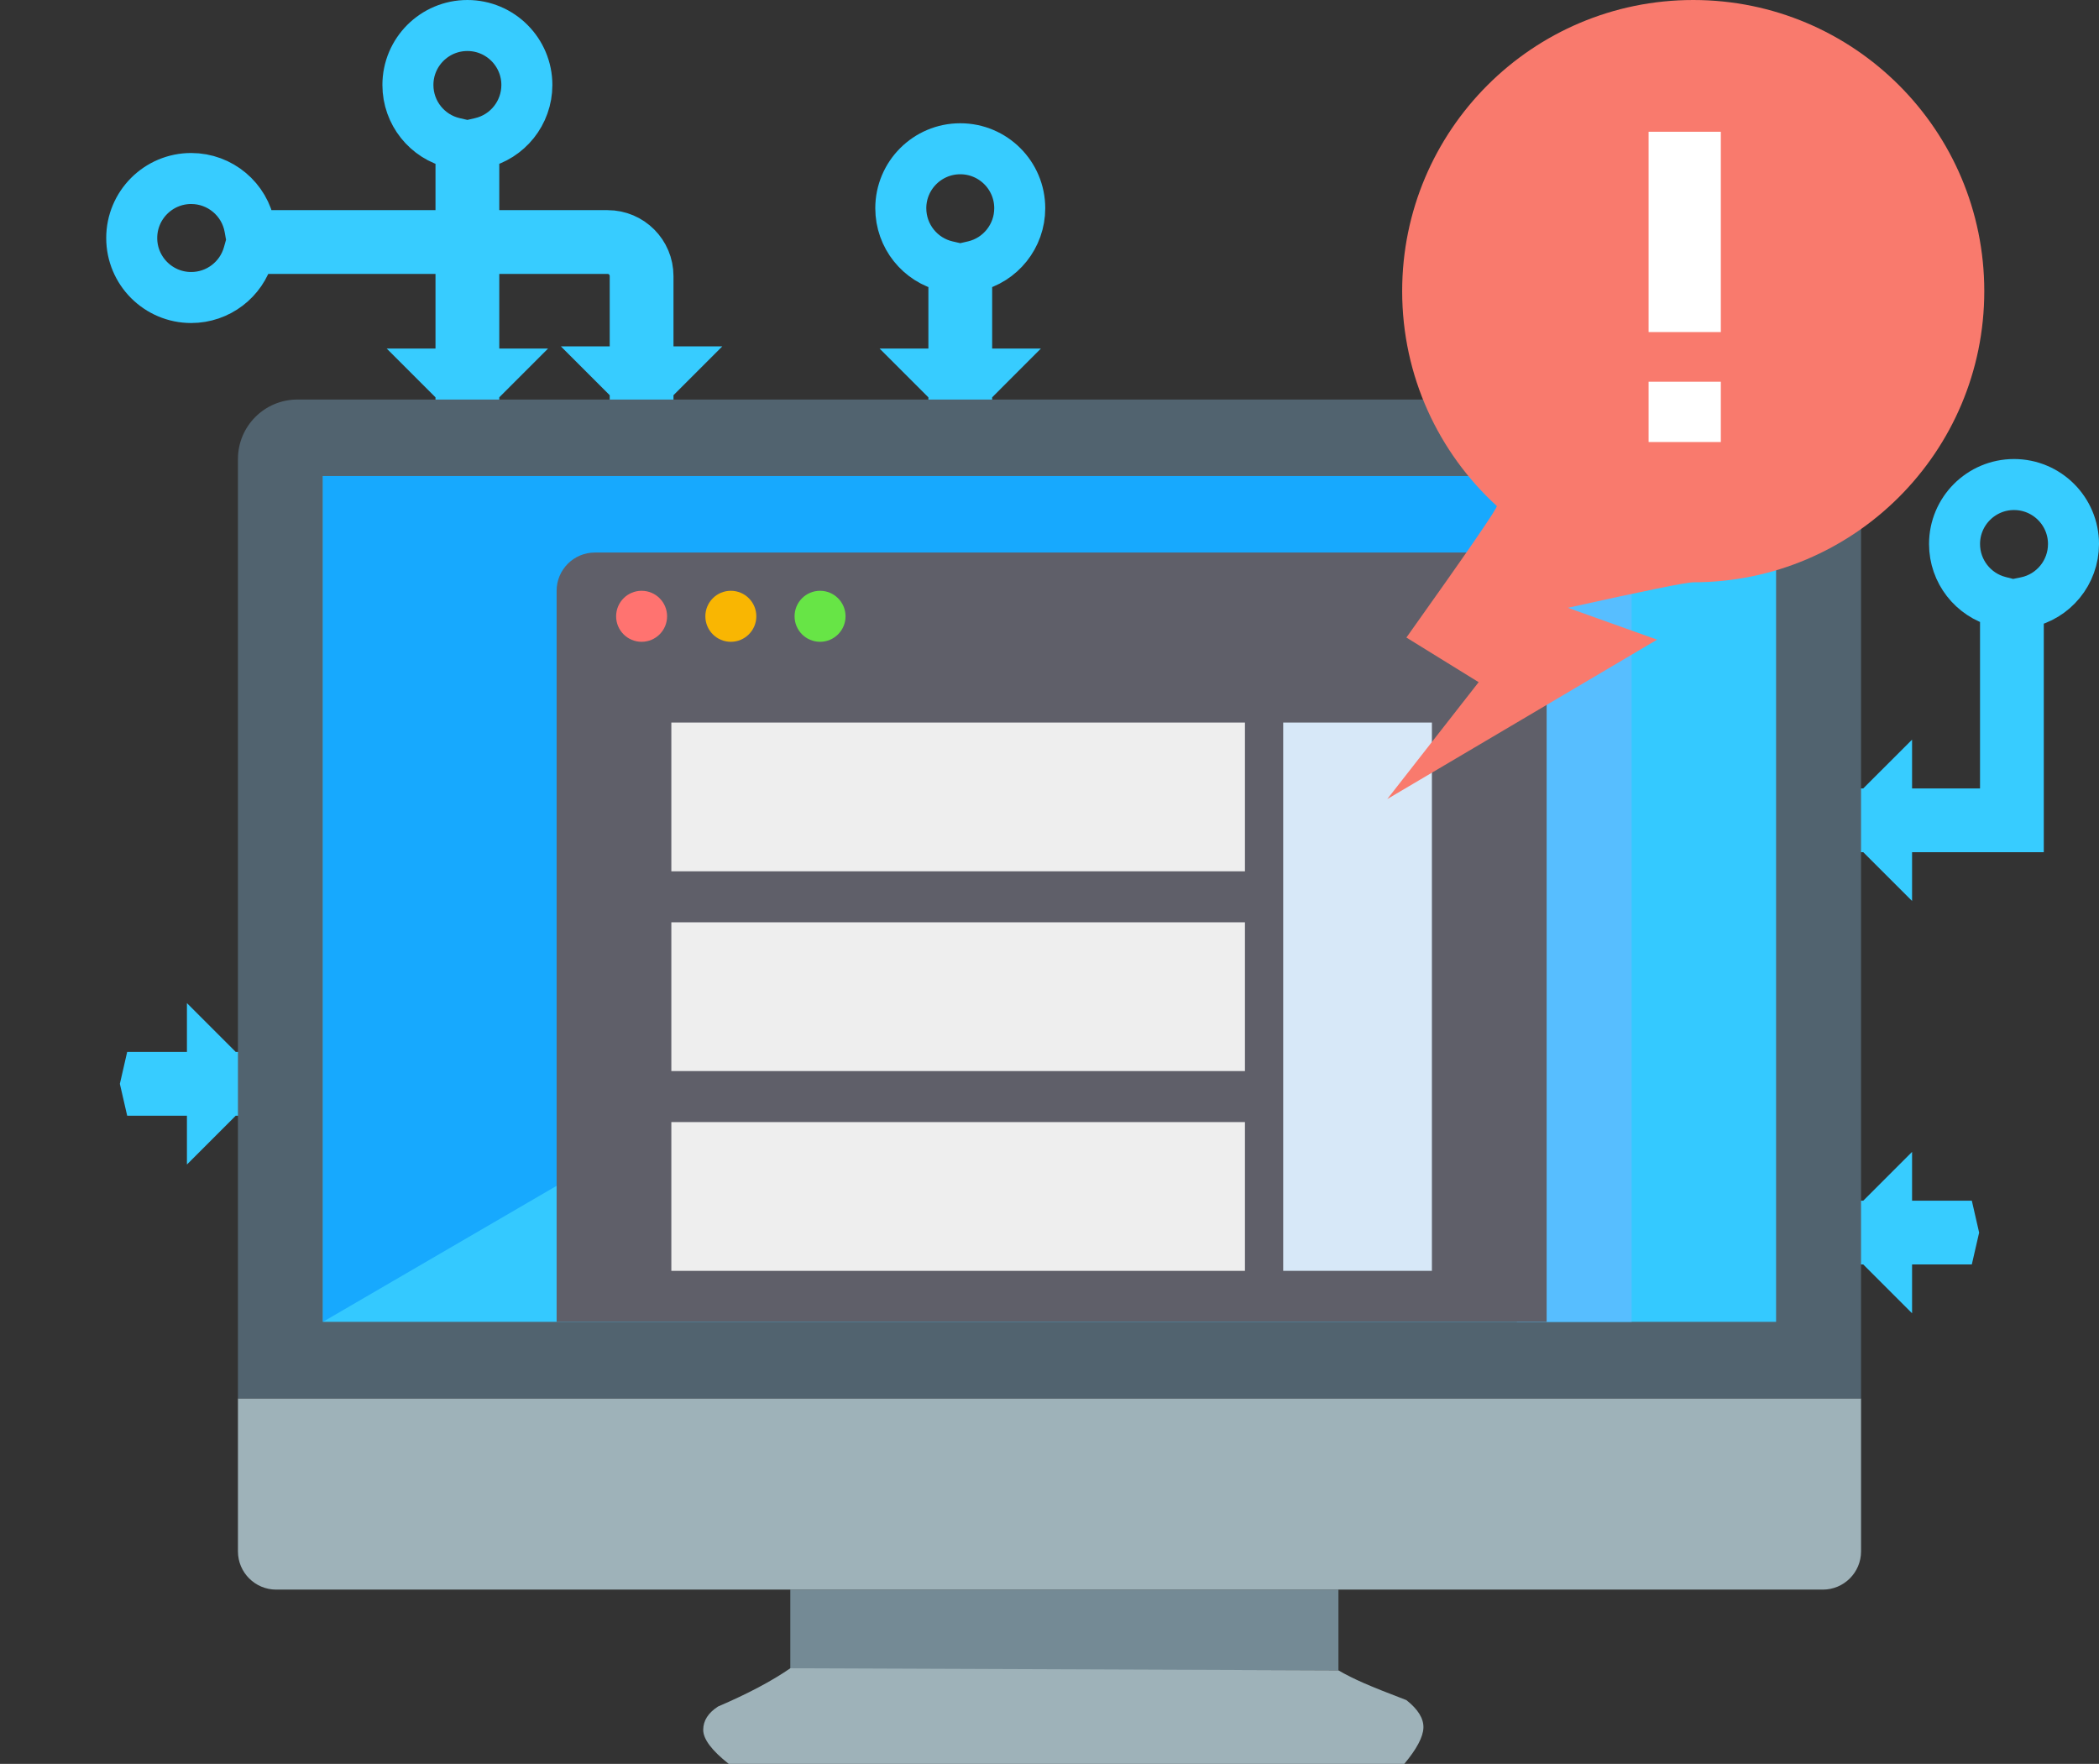 <svg width="119" height="100" viewBox="0 0 119 100" version="1.1" xmlns="http://www.w3.org/2000/svg" xmlns:xlink="http://www.w3.org/1999/xlink"><rect x="0" y="0" width="119" height="100" fill="#333333" stroke="none"/><title>Desktop Graphic</title><desc>Created with Sketch.</desc><g id="Responsive" stroke="none" stroke-width="1" fill="none" fill-rule="evenodd"><g id="Web-Home" transform="translate(-661, -683)"><g id="Features" transform="translate(150, 683)"><g id="Desktop-Intergration" transform="translate(400, 0)"><g id="Desktop-Graphic" transform="translate(111, 0)"><path d="M110.638,69.518 L105.51,69.518 L106.956,70.964 L106.956,68.795 L105.51,70.241 L106.233,70.241 L110.638,70.241 L110.721,69.88 L110.638,69.518 Z M114.093,34.305 L114.859,34.149 C116.416,33.833 117.554,32.455 117.554,30.843 C117.554,28.98 116.044,27.47 114.182,27.47 C112.32,27.47 110.81,28.98 110.81,30.843 C110.81,32.392 111.862,33.731 113.339,34.111 L114.093,34.305 Z M114.424,46.867 L105.51,46.867 L106.956,45.422 L106.956,47.59 L105.51,46.145 L113.099,46.145 C113.431,46.145 113.701,45.875 113.701,45.542 L113.701,34.385 L114.093,34.305 L114.424,34.39 L114.424,46.867 Z M54.441,15.27 L55.201,15.095 C56.718,14.746 57.813,13.387 57.813,11.807 C57.813,9.944 56.304,8.434 54.441,8.434 C52.579,8.434 51.069,9.944 51.069,11.807 C51.069,13.387 52.164,14.746 53.681,15.095 L54.441,15.27 Z M54.803,15.353 L54.803,22.651 L53.357,21.205 L55.525,21.205 L54.08,22.651 L54.08,15.353 L54.441,15.27 L54.803,15.353 Z M8.362,61.807 L13.49,61.807 L12.044,60.361 L12.044,62.53 L13.49,61.084 L8.362,61.084 L8.279,61.446 L8.362,61.807 Z M26.498,8.282 L27.258,8.107 C28.775,7.758 29.87,6.399 29.87,4.819 C29.87,2.956 28.36,1.446 26.498,1.446 C24.636,1.446 23.126,2.956 23.126,4.819 C23.126,6.399 24.221,7.758 25.738,8.107 L26.498,8.282 Z M14.297,13.664 L14.159,12.893 C13.873,11.299 12.479,10.12 10.84,10.12 C8.978,10.12 7.468,11.631 7.468,13.494 C7.468,15.357 8.978,16.867 10.84,16.867 C12.359,16.867 13.679,15.853 14.086,14.413 L14.297,13.664 Z M26.86,14.083 L14.372,14.083 L14.297,13.664 L14.383,13.36 L26.86,13.36 L26.86,22.651 L25.414,21.205 L26.136,21.205 L27.582,21.205 L26.136,22.651 L26.136,13.36 L34.447,13.36 C35.712,13.36 36.736,14.385 36.736,15.649 L36.736,22.53 L35.29,21.084 L37.459,21.084 L36.013,22.53 L36.013,15.649 C36.013,14.784 35.312,14.083 34.447,14.083 L26.136,14.083 L26.136,8.365 L26.498,8.282 L26.86,8.365 L26.86,14.083 Z" id="Combined-Shape" stroke="#37CCFF" stroke-width="2.892"/><g id="Monitor-Body" transform="translate(13.49, 22.651)"><rect id="Rectangle-140" fill="#748A95" x="31.316" y="67.47" width="31.075" height="4.578"/><path d="M0,56.627 L92.02,56.627 L92.02,65.301 L92.02,65.301 C92.02,66.499 91.049,67.47 89.852,67.47 L2.169,67.47 L2.169,67.47 C0.971,67.47 -1.62967771e-15,66.499 -1.77635684e-15,65.301 L0,56.627 Z" id="Rectangle-139" fill="#9EB2B9"/><path d="M3.373,0 L88.647,0 L88.647,-4.4408921e-16 C90.51,7.48761558e-15 92.02,1.51 92.02,3.373 L92.02,56.627 L0,56.627 L0,3.373 L4.4408921e-16,3.373 C2.15921679e-16,1.51 1.51,-1.43410554e-15 3.373,-1.77635684e-15 Z" id="Rectangle-138" fill="#51636F"/><path d="M31.316,71.928 C30.799,72.287 30.196,72.648 29.509,73.012 C28.822,73.376 28.059,73.737 27.221,74.096 C26.659,74.458 26.378,74.9 26.378,75.422 C26.378,75.944 26.859,76.586 27.823,77.349 L66.125,77.349 C66.83,76.506 67.191,75.824 67.209,75.301 C67.226,74.779 66.905,74.257 66.245,73.735 C65.184,73.331 64.381,73.01 63.836,72.771 C63.291,72.533 62.809,72.292 62.391,72.048 L31.316,71.928 Z" id="Path-36" fill="#9EB2B9"/></g><g id="On-Screen" transform="translate(18.308, 26.988)"><rect id="Rectangle-138" fill="#34C9FF" x="0" y="0" width="82.385" height="47.952"/><polygon id="Rectangle-138" fill="#17A9FE" points="0 0 82.385 0 0 47.952"/><path d="M67.69,4.337 L72.026,4.337 L72.026,4.337 C73.223,4.337 74.194,5.308 74.194,6.506 L74.194,47.952 L67.69,47.952 L67.69,4.337 Z" id="Rectangle-141" fill="#57BEFF"/><path d="M15.418,4.337 L67.208,4.337 L67.208,4.337 C68.406,4.337 69.377,5.308 69.377,6.506 L69.377,47.952 L13.249,47.952 L13.249,6.506 L13.249,6.506 C13.249,5.308 14.22,4.337 15.418,4.337 Z" id="Rectangle-141" fill="#5F5F69"/><ellipse id="Oval-20" fill="#FF7370" cx="18.067" cy="7.952" rx="1.445" ry="1.446"/><ellipse id="Oval-20-Copy" fill="#F9B602" cx="23.126" cy="7.952" rx="1.445" ry="1.446"/><ellipse id="Oval-20-Copy-2" fill="#67E546" cx="28.184" cy="7.952" rx="1.445" ry="1.446"/><rect id="Rectangle-142" fill="#EEE" x="19.753" y="13.976" width="32.52" height="8.434"/><rect id="Rectangle-142-Copy-3" fill="#D7E8F8" x="54.441" y="13.976" width="8.431" height="31.084"/><rect id="Rectangle-142-Copy" fill="#EEE" x="19.753" y="25.301" width="32.52" height="8.434"/><rect id="Rectangle-142-Copy-2" fill="#EEE" x="19.753" y="36.627" width="32.52" height="8.434"/></g><g id="Notification" transform="translate(78.53, 0)"><path d="M17.465,33.012 C26.578,33.012 33.966,25.622 33.966,16.506 C33.966,7.39 26.578,0 17.465,0 C8.351,0 0.964,7.39 0.964,16.506 C0.964,21.329 3.031,25.668 6.328,28.686 C6.403,28.755 4.695,31.241 1.204,36.145 L5.3,38.675 L0.12,45.301 L15.417,36.265 L10.358,34.458 C14.704,33.494 17.073,33.012 17.465,33.012 Z" id="Oval-21" fill="#F97A6D"/><path d="M19.03,18.826 L14.935,18.826 L14.935,7.47 L19.03,7.47 L19.03,18.826 Z M19.03,25.06 L14.935,25.06 L14.935,21.641 L19.03,21.641 L19.03,25.06 Z" id="!" fill="#FFF"/></g></g></g></g></g></g></svg>